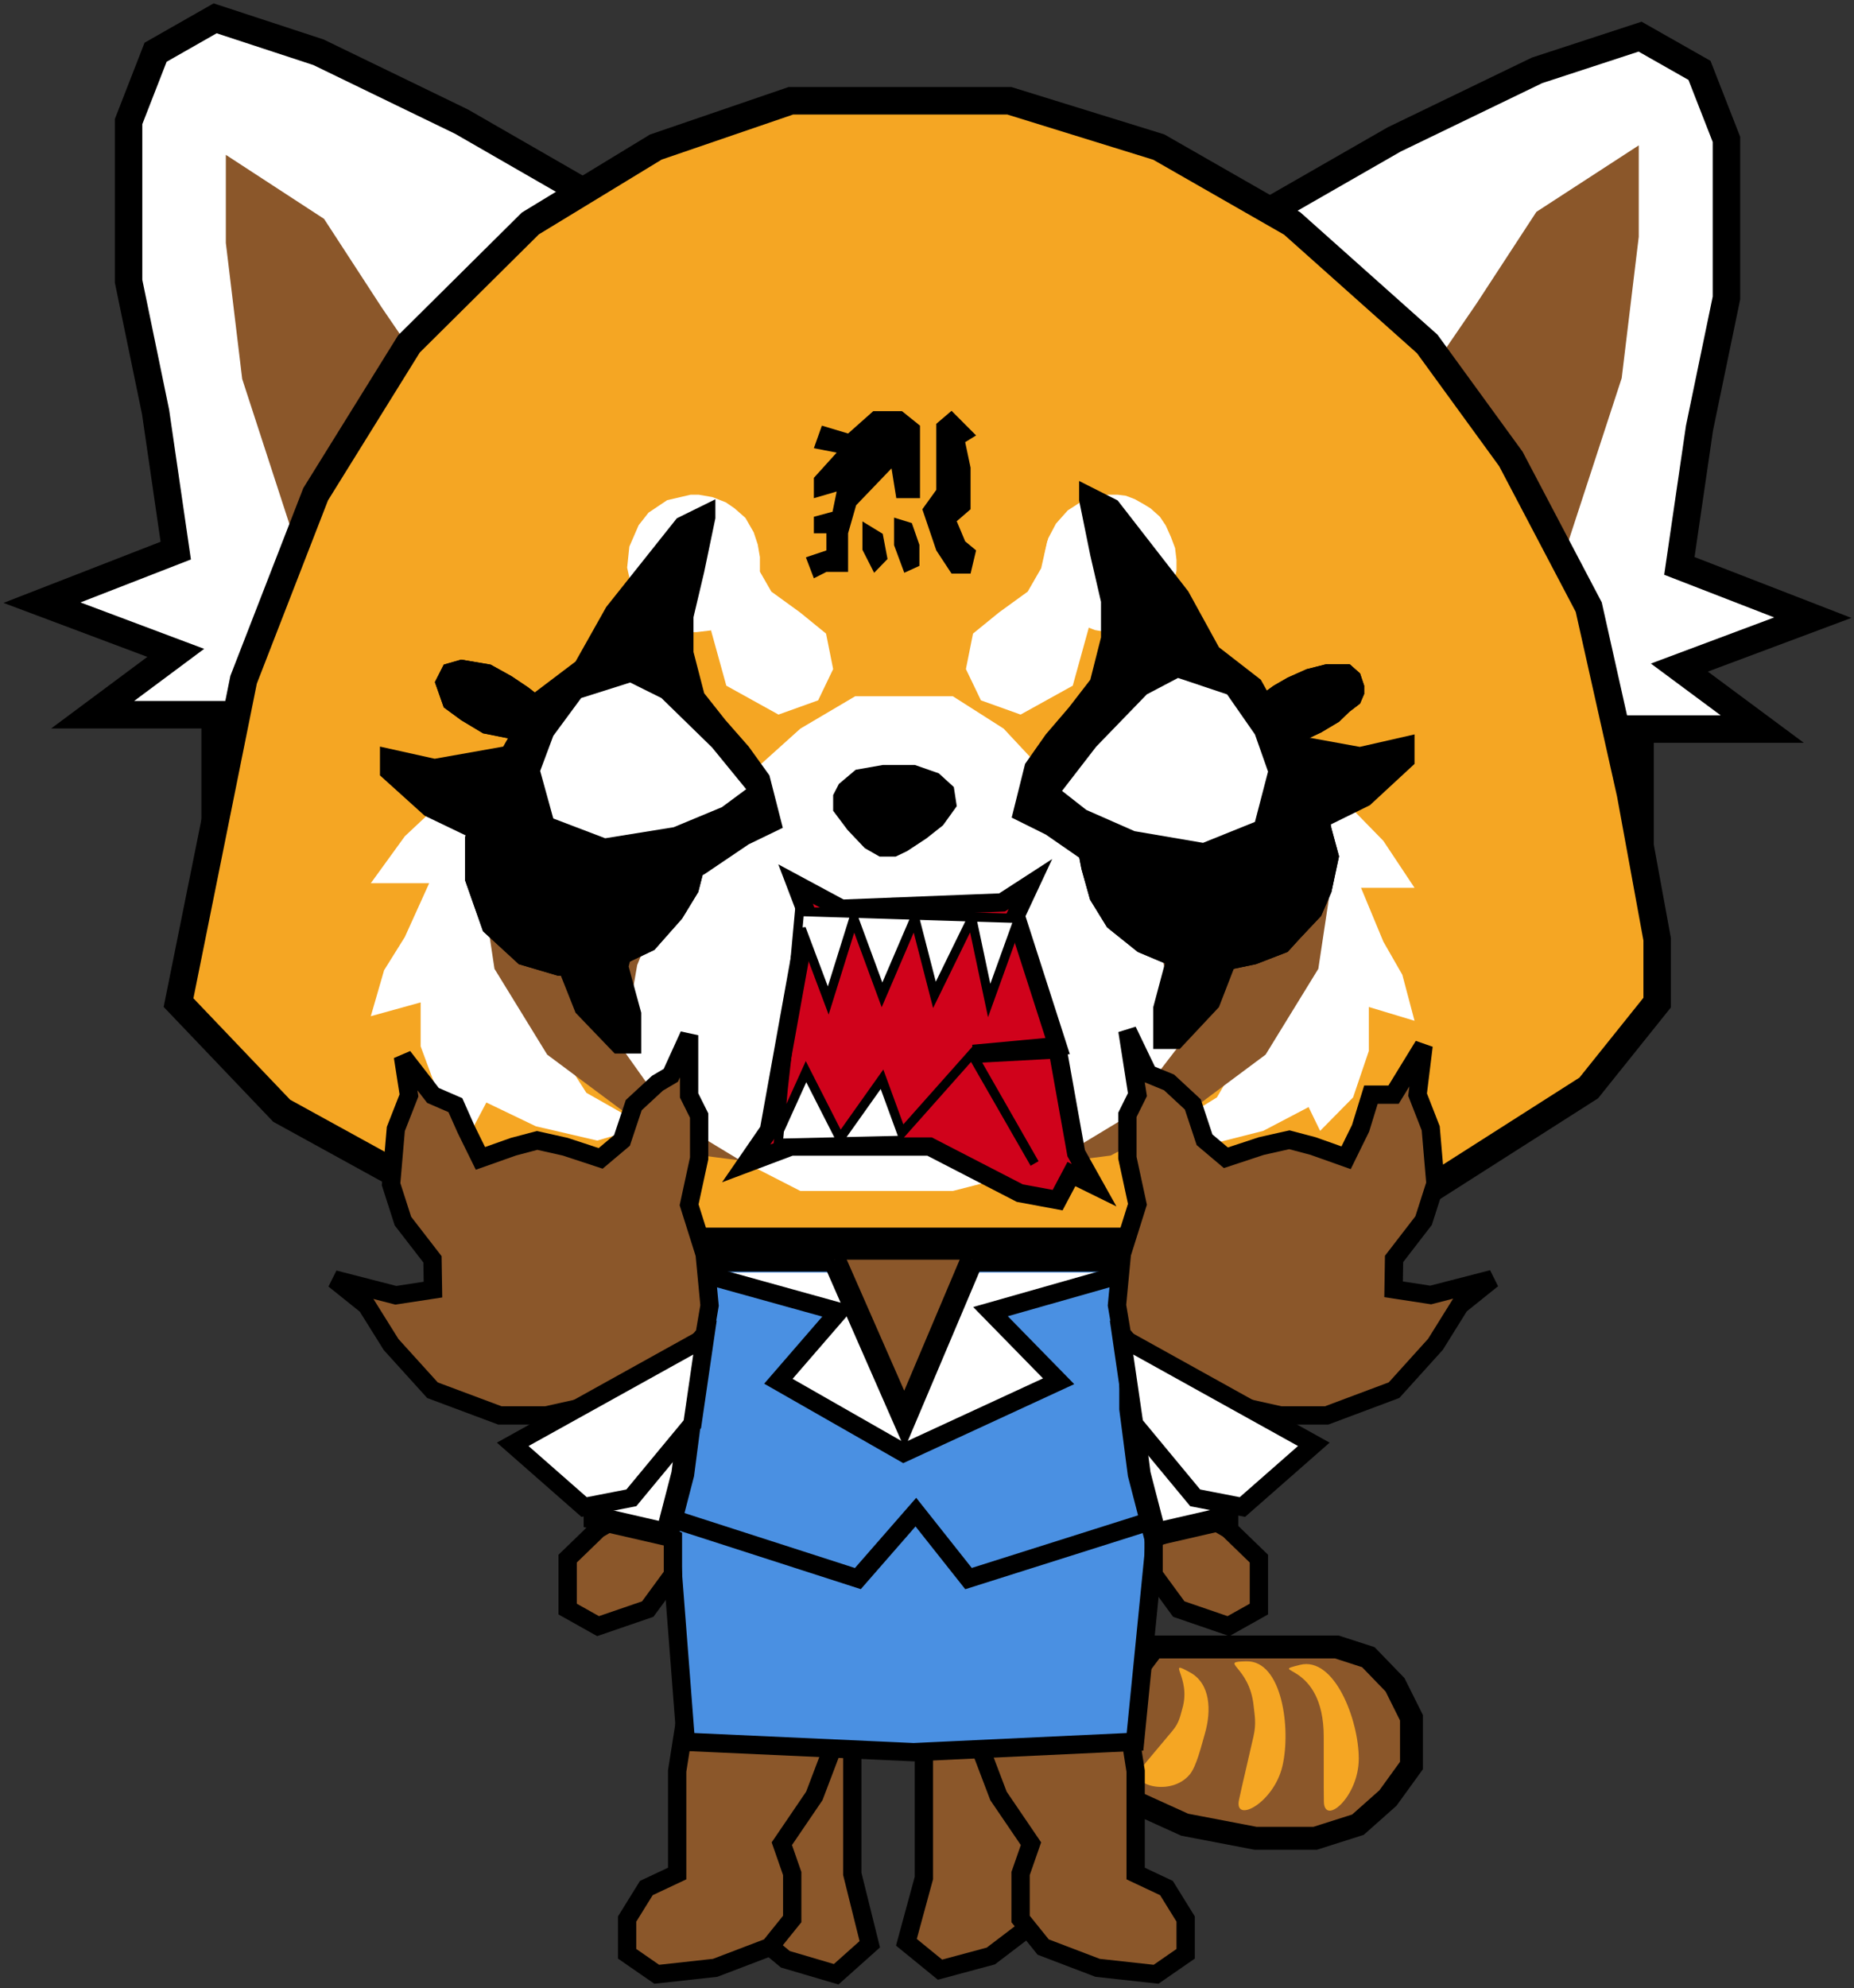 <?xml version="1.0" encoding="UTF-8"?>
<svg width="405px" height="434px" viewBox="0 0 405 434" version="1.1" xmlns="http://www.w3.org/2000/svg" xmlns:xlink="http://www.w3.org/1999/xlink">
<rect x="0" y="0" width="405" height="434" fill="#333333" stroke="none"/>
<g id="Page-1" stroke="none" stroke-width="1" fill="none" fill-rule="evenodd">
<g id="Group" transform="translate(9, 4)">

<!-- EAR LEFT -->
<g id="earLeft">
<polyline id="path2" stroke="#000000" fill="#ffffff" stroke-width="6" points="37.995 179.017 37.995 152.027 11.243 152.027 29.392 138.527 0.172 127.568 29.392 116.203 24.987 85.949 19.084 57.385 19.084 22.556 24.987 7.406 37.995 0 60.567 7.406 91.826 22.556 120.473 39.035"></polyline>
<polygon id="path3" fill="#8B572A" points="56.425 117.18 43.909 78.733 40.333 49.025 40.333 29.801 61.789 43.782 74.305 63.005 81.458 73.491 70.131 93.26"></polygon>
</g>

<!-- EAR RIGHT -->
<g id="earRight" transform="translate(327, 93) scale(-1, 1) translate(-327, -93) translate(267, 4)">
<polyline id="path2" fill="#ffffff" stroke="#000000" stroke-width="6" points="37.728 178 37.728 151.163 11.043 151.163 29.147 137.74 0 126.843 29.147 115.543 24.753 85.46 18.864 57.059 18.864 22.428 24.753 7.363 37.728 0 60.243 7.363 91.425 22.428 120 38.813"></polyline>
<polygon id="path1" fill="#8B572A" points="54.79 114.478 41.747 74.551 38.02 43.697 38.02 23.733 60.38 38.253 73.424 58.216 80.877 69.106 69.073 89.636"></polygon>
</g>

<!-- HEAD -->
<polygon id="Head" stroke="#000000" stroke-width="6" fill="#F5A623" points="30 214.878 44.212 144.399 59.949 103.902 80.33 71.084 106.854 44.781 134.259 28.106 163.764 18 187.61 18 211.483 18 244.13 28.106 273.269 44.781 302.771 71.084 321.045 96.195 338.053 128.538 347.18 169.288 353 201.056 353 214.878 338.053 233.518 302.771 256.001 244.13 267 180.305 267 134.259 267 84.389 256.001 52.535 238.49"></polygon>

<!-- EYE SPOT LEFT -->
<path d="M141.863,104 C141.863,104 140.149,104.399 136.722,105.198 L132.663,107.922 L130.51,110.656 L128.477,115.338 L128,119.926 L128.952,124.23 L130.51,127.277 L132.374,129.749 L134.932,131.823 L137.942,133.21 L141.295,134 L143.18,134 L146.156,133.644 L148.31,132.981 L150.26,131.823 L152.291,130.271 L154.211,128.005 L155.65,125.612 L156.524,123.395 L157,120.516 L157,117.61 L156.524,114.859 L155.65,112.221 L153.834,109.059 L151.467,106.978 L149.562,105.673 L146.635,104.523 L143.632,104 C142.453,104 141.863,104 141.863,104 Z" id="eyeSpotLeft" fill="#FFFFFF"></path>

<!-- EYE SPOT RIGHT -->
<polygon id="eyeSpotRight" fill="#FFFFFF" points="233.113 104 230.498 104.227 227.401 105.389 224.243 107.428 221.67 110.316 219.963 113.548 219.247 116.646 219 118.665 219.247 120.908 219.657 123.287 220.593 125.65 222.605 128.823 224.767 130.83 227.13 132.347 230.162 133.545 232.813 134 234.647 134 236.604 133.545 239.314 132.744 241.688 131.389 244.12 129.385 245.653 127.203 246.775 125.227 247.473 122.819 248 120.602 248 118.238 247.692 115.641 246.775 113.213 245.653 110.71 244.359 108.794 242.349 106.993 240.829 106.059 238.886 104.968 236.942 104.227 235.143 104"></polygon>

<!-- WHITE FLUFF LEFT -->
<polygon id="whiteFluffLeft" fill="#FFFFFF" points="108.057 158 94.497 164.431 79.434 178.564 72 188.815 84.752 188.815 79.434 200.558 74.902 207.812 72 217.847 82.892 214.834 82.892 224.436 86.64 234.572 94.497 241.88 97.245 236.687 108.057 241.88 121.473 245 132 241.88 119.094 234.572 111.039 221.999 105.977 205.734 105.977 193.738 108.057 180.448 111.039 168.201 114.773 161.202"></polygon>

<!-- WHITE FLUFF RIGHT -->
<polygon id="whiteFluffRight" fill="#FFFFFF" points="266.948 159 279.377 165.431 293.186 179.564 300 189.815 288.311 189.815 293.186 201.558 297.34 208.812 300 218.847 290.016 215.834 290.016 225.436 286.58 235.572 279.377 242.88 276.859 237.687 266.948 242.88 254.649 246 245 242.88 256.83 235.572 264.214 222.999 268.854 206.734 268.854 194.738 266.948 181.448 264.214 169.201 260.791 162.202"></polygon>

<!-- BROWN FLUFF LEFT -->
<polygon id="brownFluffLeft" fill="#8B572A" points="99.017 164 106.839 179.447 123.953 187.46 144.364 184.261 160.189 172.684 151.957 191.855 147.769 211.388 154.708 222.263 165.534 231.501 183.901 243.012 203 248.264 165.534 251 144.364 248.264 129.565 240.403 110.531 226.233 99.017 207.5 96 187.46"></polygon>

<!-- BROWN FLUFF RIGHT -->
<polygon id="brownFluffRight" fill="#8B572A" points="278.983 164 282 187.46 278.983 207.5 267.469 226.233 248.435 240.403 233.636 248.264 212.466 251 175 248.264 194.099 243.012 212.466 231.501 223.292 222.263 230.231 211.388 226.043 191.855 217.811 172.684 233.636 184.261 254.047 187.46 271.161 179.447"></polygon>

<!-- WHITE SNOUT -->
<polygon id="whiteSnout" fill="#FFFFFF" points="127 225 130.191 206.691 137.949 187.594 152.166 167.366 165.837 155.064 177.81 148 187.283 148 199.15 148 210.241 155.064 221.732 167.366 236.153 186.5 244.313 202.498 248 219.124 248 225 236.153 240.404 218.591 251.003 199.15 256 187.5 256 165.837 256 152.166 248.999 137.949 240.404"></polygon>

<!-- NOSE -->
<polygon id="blackNose" fill="#000000" points="175 198.566 176.252 196.142 179.926 193.045 185.859 192 192.857 192 198.075 193.825 201.359 196.814 202 200.997 198.996 205.171 195.367 208.037 191.16 210.804 188.662 212 185.137 212 181.911 210.159 178.136 206.179 175 202"></polygon>

<!-- MOUTH -->
<polygon id="mouth" fill="#000000" points="188.996 228.519 184.327 228.519 180.288 226.157 176.628 223.644 173.055 223.644 171 226.082 171 228.519 175.855 232.425 181.125 234.538 184.915 236 191.597 236 197.195 234.538 200.722 231.893 203.99 229.3 205 226.157 203.99 223.644 201.389 223 199.062 225.437 195.523 227.068 192.69 228.519"></polygon>

<!-- TEETH (USED ONLY TO HAVE A POINT TO MORPH FROM) -->
<polygon id="teeth" fill="#000000" stroke="#000000" points="177.23 229.807 180.956 231.5 189.442 234 197.773 232.019 202.131 228.237 203 226.547 201.165 225.615 198.225 228.237 192.675 229.807 186.863 229.807 180.956 227.794 177.23 225.615 174.053 225 173 226.547 174.053 228.237"></polygon>

<!-- EYE RIGHT -->
<polygon id="eyeRight" fill="#000000" points="265.399 206.474 258.133 208 247.672 207.237 239.54 203.817 232.834 198.441 229.119 192.406 227.253 185.755 226 179.232 226 171.219 227.253 164.236 230.304 157.391 233.89 149.597 238.642 143.938 242.322 142.092 247.672 141 251.951 142.092 256.649 143.938 260.723 145.7 262.837 147.492 264.198 149.597 266.742 147.492 269.215 145.7 272.274 143.938 276.421 142.092 280.722 141 285.82 141 288.101 143.009 289 145.7 289 147.492 288.101 149.597 285.82 151.342 283.506 153.568 279.601 155.891 276.421 157.391 273.417 158.942 276.421 161.657 278.715 166.073 280.722 171.219 281.842 176.806 283.506 182.942 281.842 190.74 279.601 195.948 275.077 200.745 272.274 203.817"></polygon>

<!-- EYE RIGHT WHITE (IDENTICAL COPY OF EYE RIGHT USED ONLY AS STARTING POINT TO MORPH TO WHITE PUPIL)-->
<polygon id="eyeRightWhite" fill="#000000" points="265.399 206.474 258.133 208 247.672 207.237 239.54 203.817 232.834 198.441 229.119 192.406 227.253 185.755 226 179.232 226 171.219 227.253 164.236 230.304 157.391 233.89 149.597 238.642 143.938 242.322 142.092 247.672 141 251.951 142.092 256.649 143.938 260.723 145.7 262.837 147.492 264.198 149.597 266.742 147.492 269.215 145.7 272.274 143.938 276.421 142.092 280.722 141 285.82 141 288.101 143.009 289 145.7 289 147.492 288.101 149.597 285.82 151.342 283.506 153.568 279.601 155.891 276.421 157.391 273.417 158.942 276.421 161.657 278.715 166.073 280.722 171.219 281.842 176.806 283.506 182.942 281.842 190.74 279.601 195.948 275.077 200.745 272.274 203.817"></polygon>

<!-- EYE LEFT -->
<polygon id="eyeLeft" fill="#000000" points="112.838 209 104.342 206.492 96.515 199.304 92.606 188.201 92.606 178.77 94.944 171.017 98.172 165.096 100.92 160.313 102.722 157.326 96.515 156.085 91.737 153.215 87.94 150.429 86 144.913 87.94 141.092 91.737 140 98.172 141.092 102.722 143.614 106.351 146.045 110.545 149.286 115.631 144.913 121.533 142.2 128.866 141.092 132.973 142.2 137.064 146.045 139.993 150.429 143.525 158.487 145.055 166.133 146 176.112 145.055 184.83 143.525 190.75 139.993 196.541 133.953 203.369 127.391 206.492 121.533 209"></polygon>

<!-- EYE LEFT WHITE (IDENTICAL COPY OF EYE LEFT USED ONLY AS STARTING POINT TO MORPH TO WHITE PUPIL) -->
<polygon id="eyeLeftWhite" fill="#000000" points="112.838 209 104.342 206.492 96.515 199.304 92.606 188.201 92.606 178.77 94.944 171.017 98.172 165.096 100.92 160.313 102.722 157.326 96.515 156.085 91.737 153.215 87.94 150.429 86 144.913 87.94 141.092 91.737 140 98.172 141.092 102.722 143.614 106.351 146.045 110.545 149.286 115.631 144.913 121.533 142.2 128.866 141.092 132.973 142.2 137.064 146.045 139.993 150.429 143.525 158.487 145.055 166.133 146 176.112 145.055 184.83 143.525 190.75 139.993 196.541 133.953 203.369 127.391 206.492 121.533 209"></polygon>

<!-- TAIL -->
<g id="tail" transform="translate(224, 355)">
<polygon id="path" stroke="#000000" stroke-width="5" fill="#8B572A" points="19.03 0.543 30.505 0.543 47.34 0.543 59.003 0.543 65.907 2.774 71.738 8.802 75.332 16.004 75.332 26.423 70.19 33.528 63.635 39.347 54.304 42.312 41.257 42.312 25.787 39.347 12.956 33.528 5.235 29.247 0.627 24.974"></polygon>
<path d="M56.195,34.234 C56.226,28.734 56.226,36.903 56.226,20.172 C56.226,3.441 68.988,6.351 61.423,4.455 C53.859,2.559 48.57,16.535 48.57,24.926 C48.57,33.317 56.164,39.734 56.195,34.234 Z" id="oval4" fill="#F5A623" transform="translate(56.195, 20.281) scale(-1, 1) translate(-56.195, -20.281) "></path>
<path d="M40.731,34.216 C40.762,28.716 40.762,36.885 40.762,20.154 C40.762,17.116 41.578,15.494 42.218,13.605 C45.103,5.089 52.092,5.989 45.933,4.437 C38.407,2.54 33.146,16.517 33.146,24.908 C33.146,33.299 40.701,39.716 40.731,34.216 Z" id="oval4Copy" fill="#F5A623" transform="translate(40.77, 20.263) scale(-1, 1) rotate(-13) translate(-40.77, -20.263) "></path>
<path d="M24.157,30.173 C24.188,25.892 24.188,32.25 24.188,19.228 C24.188,16.863 25.008,15.601 25.652,14.13 C28.552,7.503 35.577,8.202 29.386,6.994 C24.461,6.034 20.501,10.309 18.337,15.212 C17.177,17.84 15.167,21.854 15.167,24.133 C15.167,30.665 24.126,34.453 24.157,30.173 Z" id="oval4Copy2" fill="#F5A623" transform="translate(23.514, 19.425) scale(-1, 1) rotate(-40) translate(-23.514, -19.425) "></path>
</g>

<!-- LEG LEFT -->
<polyline id="legLeft" stroke="#000000" stroke-width="4" fill="#8B572A" points="141 371.876 148.24 394.796 148.24 411.823 162.555 423.729 173.659 427 181 420.451 177.178 405.083 177.178 386.162 177.178 371.876 141 369"></polyline>

<!-- METAL LEG LEFT -->
<polygon id="metalLegLeft" stroke="#000000" stroke-width="4" fill="#8B572A" points="140.917 370 138.923 382.638 138.923 398.589 138.923 405.008 132.189 408.177 128 414.934 128 422.531 134.459 427 147.226 425.596 159.117 421.062 164.056 414.934 164.056 405.008 161.788 398.5 168.886 388.068 173 377.242 173 373.328"></polygon>

<!-- LEG RIGHT -->
<polygon id="legRight" stroke="#000000" stroke-width="4" fill="#8B572A" points="229 375.628 221.76 396.572 221.76 412.131 207.445 423.011 196.341 426 189 420.016 192.822 405.973 192.822 375.628 229 373"></polygon>

<!-- METAL LEG RIGHT -->
<polygon id="metalLegRight" stroke="#000000" stroke-width="4" fill="#8B572A" points="237.083 370 239.077 382.638 239.077 405.008 245.811 408.177 250 414.934 250 422.531 243.541 427 230.774 425.596 218.883 421.062 213.944 414.934 213.944 405.008 216.212 398.5 209.114 388.068 205 377.242 205 373.328"></polygon>


<!-- SUIT -->
<g id="suit" transform="translate(137, 271)" stroke="#000000">
<polygon id="path7" stroke-width="4" fill="#4A90E2" points="3.822 0.608 3.822 17.341 0.157 57.809 3.822 105.253 53.594 107.52 101.936 105.253 106.44 59.948 101.936 17.341 101.936 0.608"></polygon>
<polyline id="path8" stroke-width="4" fill="#FFFFFF" points="6.404 2.794 37.206 11.34 24.037 26.544 51.41 42.169 85.249 26.544 70.372 11.34 100.446 2.794"></polyline>
<polyline id="path9" stroke-width="5" fill="#8B572A" points="36.242 0 51.567 34.918 66.353 0"></polyline>
<polyline id="path10" stroke-width="4" points="1.781 56.858 41.397 69.619 54.068 55.11 65.569 69.619 105.926 56.858"></polyline>
</g>
  
<!-- HAND LEFT -->
<polygon id="handLeft" stroke="#000000" stroke-width="4" fill="#8B572A" points="138 331.927 138 339.765 132.498 347.275 121.644 351 115 347.275 115 336.267 121.644 329.832 126.5 327"></polygon>

<!-- ARM LEFT -->
<polygon id="armLeft" stroke="#000000" stroke-width="5" fill="#FFFFFF" points="140.151 272 142 290.835 142 303.57 140.151 317.793 136.726 331 121 327.387 121 314.52 124.895 301.5 129.457 284.884 133.381 272"></polygon>
  
<!-- HAND RIGHT -->
<polygon id="handRight" stroke="#000000" stroke-width="4" fill="#8B572A" points="243 331.927 254.5 327 259.356 329.832 266 336.267 266 347.275 259.356 351 248.502 347.275 243 339.765"></polygon>

<!-- ARM RIGHT -->
<polygon id="armRight" stroke="#000000" stroke-width="5" fill="#FFFFFF" points="239.849 272 246.619 272 250.543 284.884 255.105 301.5 259 314.52 259 327.387 243.274 331 239.849 317.793 238 303.57 238 290.835"></polygon>
  
<!-- METAL LEFT HAND -->
<polygon id="metalLeftHand" stroke="#000000" stroke-width="4" fill="#8B572A" points="110.299 305 100.195 305 85.472 299.497 76.431 289.518 71.108 280.998 64 275.306 77.466 278.77 85.578 277.534 85.472 270.921 79.02 262.576 76.431 254.519 77.466 242.467 80.337 235.14 79.02 226.673 85.578 235.14 90.476 237.267 92.787 242.467 95.948 248.888 103.162 246.333 108.34 244.966 114.456 246.333 122.213 248.888 126.871 244.966 129.436 237.267 134.621 232.474 137.541 230.753 141.532 222 141.532 235.14 143.724 239.538 143.724 248.888 141.532 259.017 144.93 269.787 146 280.998 144.93 287.298 137.541 296.023 126.871 301.319"></polygon>

<!-- METAL LEFT ARM -->
<polygon id="metalLeftArm" stroke="#000000" stroke-width="4" fill="#FFFFFF" points="145 288 142.248 306.902 128.915 322.992 118.6 325 103 311.31"></polygon>

<!-- METAL RIGHT HAND -->
<polygon id="metalRightHand" stroke="#000000" stroke-width="4" fill="#8B572A" points="270.701 305 254.129 301.31 243.459 296.001 236.07 287.255 235 280.939 236.07 269.702 239.468 258.906 237.276 248.752 237.276 239.38 239.468 234.971 237.276 221 241.811 230.423 246.379 232.298 251.564 237.103 254.129 244.821 258.787 248.752 266.544 246.191 272.66 244.821 277.838 246.191 285.052 248.752 288.213 242.316 290.476 234.971 295.422 234.971 301.98 224.273 300.663 234.971 303.534 242.316 304.569 254.397 301.98 262.473 295.528 270.839 295.422 277.467 303.534 278.707 317 275.234 309.892 280.939 304.569 289.481 295.528 299.484 280.805 305"></polygon>

<!-- METAL RIGHT ARM -->
<polygon id="metalRightArm" stroke="#000000" stroke-width="4" fill="#FFFFFF" points="236 288 278 311.31 262.4 325 252.085 322.992 238.752 306.902"></polygon>

<!-- METAL NOSE -->
<polygon id="metalNose" fill="#000000" points="173 169.566 174.252 167.142 177.926 164.045 183.859 163 190.857 163 196.075 164.825 199.359 167.814 200 171.997 196.996 176.171 193.367 179.037 189.16 181.804 186.662 183 183.137 183 179.911 181.159 176.136 177.179 173 173"></polygon>

<!-- METAL LEFT EYE BLACK -->
<polygon id="metalLeftEyeBlack" fill="#000000" points="147.27 105 138.849 109.15 123.431 128.51 116.727 140.421 107.58 147.341 100.924 158.988 85.963 161.644 74 158.988 74 165.273 83.754 174.073 96.77 180.322 107.58 184.59 110.635 201.74 116.727 217.088 125.286 226 131.074 226 131.074 217.088 128.321 207.002 131.074 196.096 133.808 190.938 144.827 186.884 154.55 180.322 162 176.715 159.076 165.273 154.55 158.988 149.467 153.2 144.827 147.341 142.491 138.329 142.491 130.743 144.827 120.867 147.27 109.15"></polygon>

<!-- METAL LEFT EYE WHITE PUPIL-->
<polygon id="metalLeftEyeWhite" fill="#FFFFFF" points="154 168.29 146.542 159.17 135.49 148.391 128.662 145 117.948 148.391 111.863 156.645 109 164.307 111.863 174.683 123.204 179 138.161 176.591 148.704 172.21"></polygon>

<!-- METAL RIGHT EYE BLACK    -->
<polygon id="metalRightEyeBlack" fill="#000000" points="226.73 101 235.151 105.253 250.569 125.093 257.273 137.299 266.42 144.391 273.076 156.327 288.037 159.049 300 156.327 300 162.768 290.246 171.786 277.23 178.19 266.42 182.564 263.365 200.139 257.273 215.867 248.714 225 242.926 225 242.926 215.867 245.679 205.531 242.926 194.355 240.192 189.068 229.173 184.914 219.45 178.19 212 174.493 214.924 162.768 219.45 156.327 224.533 150.395 229.173 144.391 231.509 135.155 231.509 127.381 229.173 117.26 226.73 105.253"></polygon>

<!-- METAL RIGHT EYE WHITE PUPIL -->
<polygon id="metalRightEyeWhite" fill="#FFFFFF" points="223 168.66 230.458 159.004 241.51 147.59 248.338 144 259.052 147.59 265.137 156.33 268 164.443 265.137 175.43 253.796 180 238.839 177.449 228.296 172.81"></polygon>

<!-- METAL EYE DOT LEFT -->
<polygon id="metalEyeDotLeft" fill="#FFFFFF" points="155.191 114 149.661 120.046 146 132.463 149.661 145.691 161.056 152 169.719 148.893 173 142.066 171.449 134.32 165.752 129.684 159.5 125.156 156.56 120.046"></polygon>

<!-- METAL EYE DOT RIGHT -->
<polygon id="metalEyeDotRight" fill="#FFFFFF" points="219.809 114 225.339 120.046 229 132.463 225.339 145.691 213.944 152 205.281 148.893 202 142.066 203.551 134.32 209.248 129.684 215.5 125.156 218.44 120.046"></polygon>

<!-- RAGE FOREHEAD TATTOO-->
<g id="rage" transform="translate(167, 85)" fill="#000000">
<polygon id="rage4" points="31.864 0.683 28.527 3.527 28.527 11.981 28.527 17.948 25.479 22.179 28.527 31.154 31.864 36.225 36.015 36.225 37.223 31.154 34.841 29.183 32.994 24.789 36.015 22.179 36.015 13.084 34.841 7.529 37.223 6.061"></polygon>
<polygon id="rage3" points="21.539 36.042 24.842 34.534 24.842 29.952 23.19 25.196 19.306 23.998 19.306 30.02"></polygon>
<polygon id="rage2" points="12.393 24.827 12.393 31.019 14.953 36.049 17.878 33.032 16.827 27.538"></polygon>
<polygon id="rage1" points="4.527 35.852 9.263 35.852 9.263 27.423 11.019 21.302 18.749 13.251 19.794 19.758 24.973 19.758 24.973 9.81 24.973 3.924 21.044 0.764 14.75 0.764 9.263 5.64 3.535 3.924 1.785 8.849 6.771 9.81 1.785 15.321 1.785 19.758 6.771 18.308 5.864 22.719 1.785 23.813 1.785 27.423 4.527 27.423 4.527 31.164 0.04 32.67 1.785 37.247"></polygon>
</g>

<!-- METAL MOUTH -->
<polygon id="metalMouth" stroke="#000000" stroke-width="4" fill="#D0021B" points="174.811 194.384 164.801 189 167.423 195.879 158.973 242.758 154 249.982 163.779 246.3 194.055 246.3 213.761 256.465 222.031 258 225.045 252.308 230 254.744 226.086 247.747 222.031 225.082 203.557 226.075 222.031 224.366 212.871 195.879 216.087 189 209.894 193.009"></polygon>

<!-- METAL TEETH -->
<polyline id="metalTeeth" stroke="#000000" stroke-width="2" fill="#FFFFFF" points="203.295 227.236 203.632 226.611 217 250 203.295 226.134 187.971 243.371 183.673 231.611 174.502 244.534 167.074 229.954 161 243.371 166.032 198.738 171.926 214.417 177.523 196.502 183.673 213.19 190.836 196.502 195.128 213.19 203.295 196.502 207.084 214.417 213.544 196.502 165.646 195 161 245.575 187.583 244.958"></polyline>

</g>
</g>
</svg>
